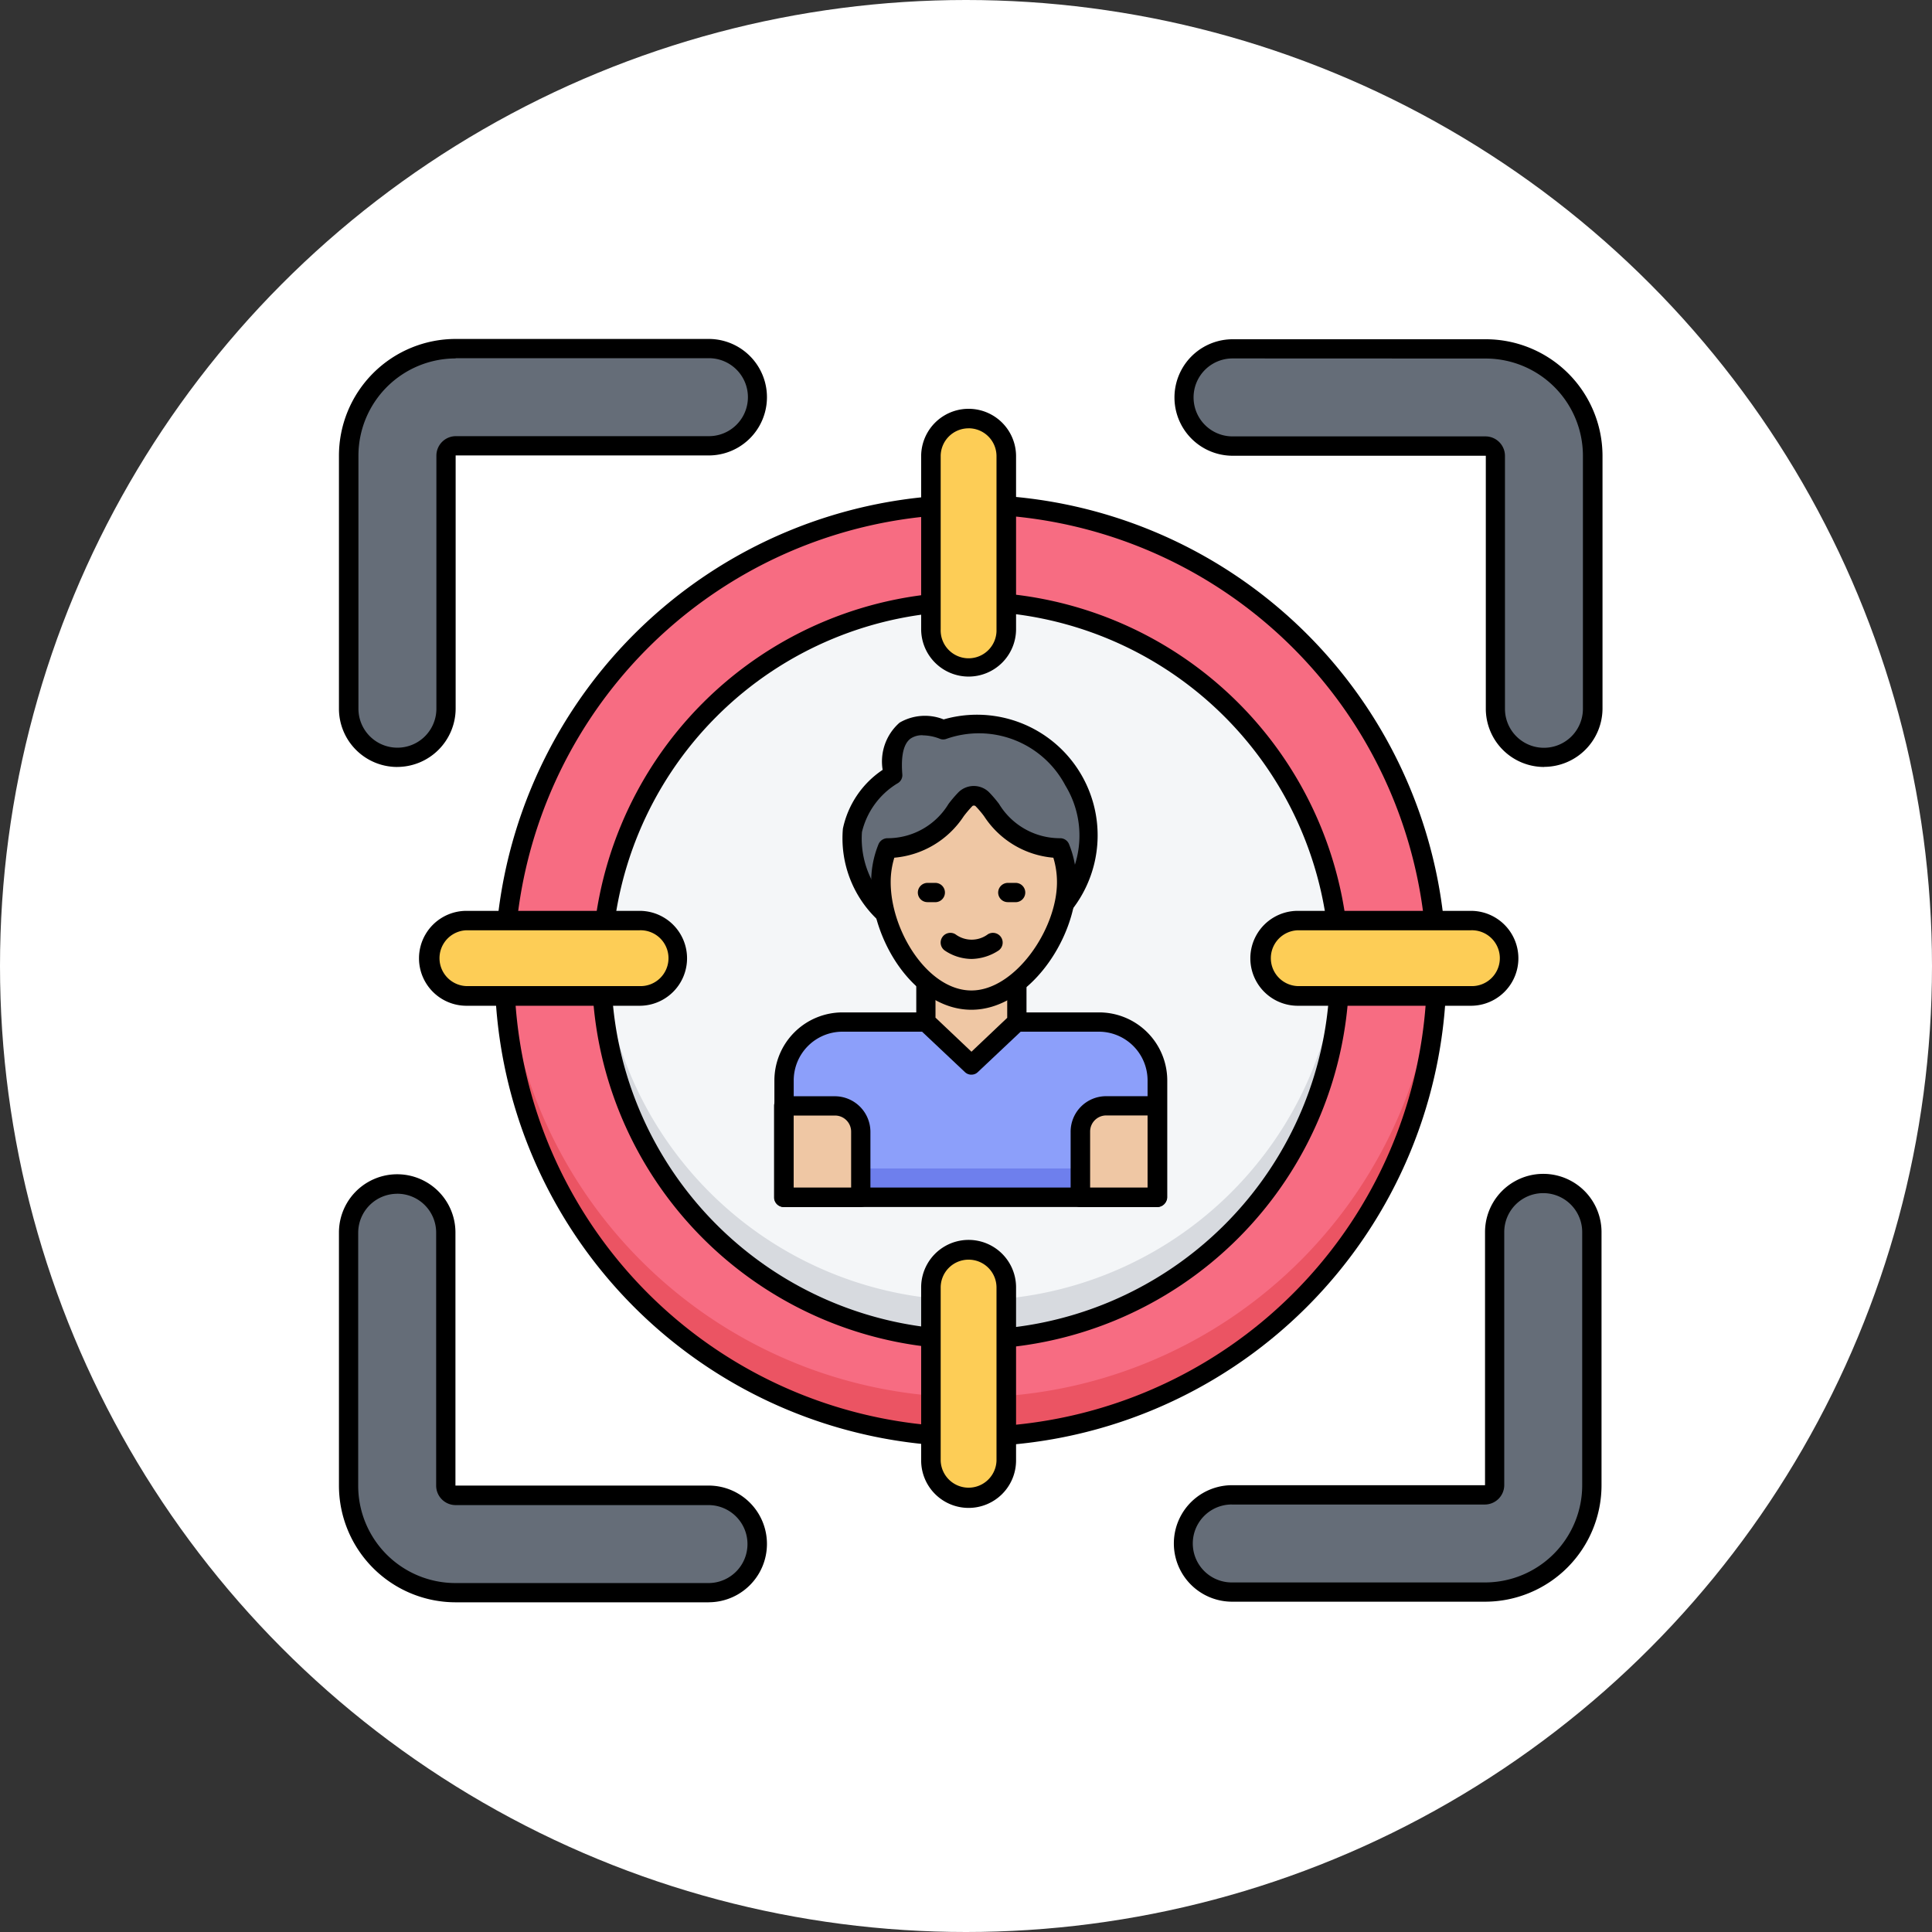<svg xmlns="http://www.w3.org/2000/svg" width="57" height="57" viewBox="0 0 57 57">
  <rect x="0" y="0" width="57" height="57" fill="#333333" stroke="none"/>
  <g id="Grupo_1121573" data-name="Grupo 1121573" transform="translate(-825.051 -11264)">
    <g id="Grupo_1121426" data-name="Grupo 1121426" transform="translate(205 6141)">
      <circle id="Elipse_11781" data-name="Elipse 11781" cx="28.5" cy="28.5" r="28.5" transform="translate(620.051 5123)" fill="#fff"/>
    </g>
    <g id="Grupo_1121572" data-name="Grupo 1121572" transform="translate(833.501 11272.45)">
      <g id="Grupo_1121547" data-name="Grupo 1121547" transform="translate(1.55 1.55)">
        <g id="Grupo_1121540" data-name="Grupo 1121540" transform="translate(24.651 0.006)">
          <g id="Grupo_1121539" data-name="Grupo 1121539">
            <path id="Trazado_919764" data-name="Trazado 919764" d="M54.249,14.093a1.431,1.431,0,0,1-1.434-1.434V5.192a.284.284,0,0,0-.284-.284H45.064a1.434,1.434,0,0,1,0-2.868H52.53a3.159,3.159,0,0,1,3.152,3.152v7.466A1.435,1.435,0,0,1,54.249,14.093Z" transform="translate(-43.346 -1.756)" fill="#656d78"/>
            <path id="Trazado_919765" data-name="Trazado 919765" d="M54.053,14.182a1.72,1.72,0,0,1-1.718-1.718V5H44.868a1.718,1.718,0,0,1,0-3.437h7.466A3.446,3.446,0,0,1,55.778,5v7.466a1.727,1.727,0,0,1-1.724,1.713ZM44.863,2.129a1.15,1.15,0,1,0,0,2.3h7.466A.575.575,0,0,1,52.9,5v7.466a1.15,1.15,0,1,0,2.3,0V5a2.87,2.87,0,0,0-2.868-2.868Z" transform="translate(-43.15 -1.56)"/>
          </g>
        </g>
        <g id="Grupo_1121542" data-name="Grupo 1121542" transform="translate(0)">
          <g id="Grupo_1121541" data-name="Grupo 1121541">
            <path id="Trazado_919766" data-name="Trazado 919766" d="M3.464,14.093A1.431,1.431,0,0,1,2.03,12.659V5.192A3.159,3.159,0,0,1,5.182,2.04h7.466a1.434,1.434,0,1,1,0,2.868H5.188a.284.284,0,0,0-.284.284v7.466a1.44,1.44,0,0,1-1.44,1.434Z" transform="translate(-1.746 -1.75)" fill="#656d78"/>
            <path id="Trazado_919767" data-name="Trazado 919767" d="M3.268,14.178A1.72,1.72,0,0,1,1.55,12.459V4.993A3.446,3.446,0,0,1,4.993,1.55h7.466a1.718,1.718,0,0,1,0,3.437H4.993v7.466a1.726,1.726,0,0,1-1.724,1.724ZM4.993,2.125A2.87,2.87,0,0,0,2.125,4.993v7.466a1.15,1.15,0,1,0,2.3,0V4.993A.575.575,0,0,1,5,4.418h7.466a1.15,1.15,0,1,0,0-2.3H4.993Z" transform="translate(-1.55 -1.55)"/>
          </g>
        </g>
        <g id="Grupo_1121544" data-name="Grupo 1121544" transform="translate(24.633 24.633)">
          <g id="Grupo_1121543" data-name="Grupo 1121543">
            <path id="Trazado_919768" data-name="Trazado 919768" d="M52.5,55.653H45.034a1.434,1.434,0,0,1,0-2.868H52.5a.284.284,0,0,0,.284-.284V45.034a1.434,1.434,0,0,1,2.868,0V52.5A3.159,3.159,0,0,1,52.5,55.653Z" transform="translate(-43.316 -43.316)" fill="#656d78"/>
            <path id="Trazado_919769" data-name="Trazado 919769" d="M52.3,55.742H44.838a1.718,1.718,0,0,1,0-3.437H52.3V44.838a1.718,1.718,0,1,1,3.437,0V52.3A3.439,3.439,0,0,1,52.3,55.742Zm-7.472-2.868a1.15,1.15,0,0,0,0,2.3H52.3A2.87,2.87,0,0,0,55.167,52.3V44.838a1.15,1.15,0,1,0-2.3,0V52.3a.575.575,0,0,1-.575.575h-7.46Z" transform="translate(-43.12 -43.12)"/>
          </g>
        </g>
        <g id="Grupo_1121546" data-name="Grupo 1121546" transform="translate(0 24.645)">
          <g id="Grupo_1121545" data-name="Grupo 1121545">
            <path id="Trazado_919770" data-name="Trazado 919770" d="M12.659,55.683H5.192A3.159,3.159,0,0,1,2.04,52.53V45.064a1.434,1.434,0,1,1,2.868,0V52.53a.284.284,0,0,0,.284.284h7.466a1.434,1.434,0,0,1,0,2.868Z" transform="translate(-1.75 -43.34)" fill="#656d78"/>
            <path id="Trazado_919771" data-name="Trazado 919771" d="M12.459,55.768H4.993A3.446,3.446,0,0,1,1.55,52.325V44.858a1.718,1.718,0,1,1,3.437,0v7.466h7.466a1.721,1.721,0,0,1,.006,3.443ZM3.268,43.715a1.151,1.151,0,0,0-1.15,1.15v7.466A2.87,2.87,0,0,0,4.987,55.2h7.466a1.15,1.15,0,1,0,0-2.3H4.993a.575.575,0,0,1-.575-.575V44.858a1.146,1.146,0,0,0-1.15-1.144Z" transform="translate(-1.55 -43.14)"/>
          </g>
        </g>
      </g>
      <g id="Grupo_1121548" data-name="Grupo 1121548" transform="translate(6.433 6.433)">
        <circle id="Elipse_11959" data-name="Elipse 11959" cx="13.754" cy="13.754" r="13.754" fill="#f76c82"/>
      </g>
      <g id="Grupo_1121549" data-name="Grupo 1121549" transform="translate(6.433 19.612)">
        <path id="Trazado_919772" data-name="Trazado 919772" d="M37.3,32.6a13.754,13.754,0,0,1-27.507,0c0-.19,0-.385.012-.575a13.754,13.754,0,0,0,27.483,0c.006.19.012.385.012.575Z" transform="translate(-9.79 -32.03)" fill="#eb5463"/>
      </g>
      <g id="Grupo_1121550" data-name="Grupo 1121550" transform="translate(6.148 6.148)">
        <path id="Trazado_919773" data-name="Trazado 919773" d="M23.348,37.386A14.038,14.038,0,1,1,37.386,23.348,14.056,14.056,0,0,1,23.348,37.386Zm0-27.5A13.463,13.463,0,1,0,36.811,23.348,13.477,13.477,0,0,0,23.348,9.885Z" transform="translate(-9.31 -9.31)"/>
      </g>
      <g id="Grupo_1121551" data-name="Grupo 1121551" transform="translate(9.301 9.301)">
        <circle id="Elipse_11960" data-name="Elipse 11960" cx="10.885" cy="10.885" r="10.885" fill="#f4f6f8"/>
      </g>
      <g id="Grupo_1121552" data-name="Grupo 1121552" transform="translate(9.301 19.612)">
        <path id="Trazado_919774" data-name="Trazado 919774" d="M36.4,32.6a10.885,10.885,0,1,1-21.771,0c0-.19.006-.385.012-.575a10.886,10.886,0,0,0,21.741,0C36.4,32.22,36.4,32.415,36.4,32.6Z" transform="translate(-14.63 -32.03)" fill="#d7dadf"/>
      </g>
      <g id="Grupo_1121553" data-name="Grupo 1121553" transform="translate(9.016 9.016)">
        <path id="Trazado_919775" data-name="Trazado 919775" d="M25.32,36.49A11.17,11.17,0,1,1,36.49,25.32,11.182,11.182,0,0,1,25.32,36.49Zm0-21.771a10.6,10.6,0,1,0,10.6,10.6A10.613,10.613,0,0,0,25.32,14.719Z" transform="translate(-14.15 -14.15)"/>
      </g>
      <g id="Grupo_1121554" data-name="Grupo 1121554" transform="translate(28.441 18.426)">
        <path id="Trazado_919776" data-name="Trazado 919776" d="M48.463,32.736H53.7a1.044,1.044,0,0,0,1.043-1.043v-.13A1.044,1.044,0,0,0,53.7,30.52H48.463a1.044,1.044,0,0,0-1.043,1.043v.13A1.037,1.037,0,0,0,48.463,32.736Z" transform="translate(-47.13 -30.23)" fill="#fdcd56"/>
        <path id="Trazado_919777" data-name="Trazado 919777" d="M53.436,32.827H48.328a1.4,1.4,0,0,1,0-2.8h5.108a1.4,1.4,0,1,1,0,2.8ZM48.328,30.6a.824.824,0,0,0,0,1.647h5.108a.824.824,0,1,0,0-1.647Z" transform="translate(-46.93 -30.03)"/>
      </g>
      <g id="Grupo_1121555" data-name="Grupo 1121555" transform="translate(3.914 18.426)">
        <path id="Trazado_919778" data-name="Trazado 919778" d="M7.073,32.736h5.238a1.044,1.044,0,0,0,1.043-1.043v-.13a1.044,1.044,0,0,0-1.043-1.043H7.073A1.044,1.044,0,0,0,6.03,31.563v.13a1.037,1.037,0,0,0,1.043,1.043Z" transform="translate(-5.74 -30.23)" fill="#fdcd56"/>
        <path id="Trazado_919779" data-name="Trazado 919779" d="M12.046,32.827H6.938a1.4,1.4,0,0,1,0-2.8h5.108a1.4,1.4,0,0,1,0,2.8ZM6.938,30.6a.824.824,0,0,0,0,1.647h5.108a.824.824,0,1,0,0-1.647Z" transform="translate(-5.54 -30.03)"/>
      </g>
      <g id="Grupo_1121556" data-name="Grupo 1121556" transform="translate(18.729 28.133)">
        <path id="Trazado_919780" data-name="Trazado 919780" d="M31.03,47.953v5.238a1.044,1.044,0,0,0,1.043,1.043h.13a1.044,1.044,0,0,0,1.043-1.043V47.953A1.044,1.044,0,0,0,32.2,46.91h-.13A1.037,1.037,0,0,0,31.03,47.953Z" transform="translate(-30.74 -46.614)" fill="#fdcd56"/>
        <path id="Trazado_919781" data-name="Trazado 919781" d="M31.938,54.315a1.4,1.4,0,0,1-1.4-1.4V47.808a1.4,1.4,0,1,1,2.8,0v5.108A1.4,1.4,0,0,1,31.938,54.315Zm0-7.324a.822.822,0,0,0-.824.824v5.108a.824.824,0,0,0,1.647,0V47.814A.822.822,0,0,0,31.938,46.991Z" transform="translate(-30.54 -46.41)"/>
      </g>
      <g id="Grupo_1121557" data-name="Grupo 1121557" transform="translate(18.729 3.612)">
        <path id="Trazado_919782" data-name="Trazado 919782" d="M31.03,6.563V11.8a1.044,1.044,0,0,0,1.043,1.043h.13A1.044,1.044,0,0,0,33.246,11.8V6.563A1.044,1.044,0,0,0,32.2,5.52h-.13A1.037,1.037,0,0,0,31.03,6.563Z" transform="translate(-30.74 -5.23)" fill="#fdcd56"/>
        <path id="Trazado_919783" data-name="Trazado 919783" d="M31.938,12.929a1.4,1.4,0,0,1-1.4-1.4v-5.1a1.4,1.4,0,1,1,2.8,0v5.108A1.4,1.4,0,0,1,31.938,12.929Zm0-7.324a.822.822,0,0,0-.824.824v5.108a.824.824,0,1,0,1.647,0V6.428a.822.822,0,0,0-.824-.824Z" transform="translate(-30.54 -5.03)"/>
      </g>
      <g id="Grupo_1121571" data-name="Grupo 1121571" transform="translate(14.391 12.599)">
        <path id="Trazado_919784" data-name="Trazado 919784" d="M32.914,35.56H25.507A1.807,1.807,0,0,0,23.7,37.367v3.366H34.716V37.361A1.8,1.8,0,0,0,32.914,35.56Z" transform="translate(-23.416 -26.456)" fill="#8c9ffa"/>
        <g id="Grupo_1121558" data-name="Grupo 1121558" transform="translate(0.284 13.424)">
          <path id="Trazado_919785" data-name="Trazado 919785" d="M23.7,42.85H34.716V43.7H23.7Z" transform="translate(-23.7 -42.85)" fill="#6e7fed"/>
        </g>
        <g id="Grupo_1121559" data-name="Grupo 1121559" transform="translate(0.006 8.82)">
          <path id="Trazado_919786" data-name="Trazado 919786" d="M34.524,40.822H23.514a.284.284,0,0,1-.284-.284V37.089a2.011,2.011,0,0,1,2.009-2.009h7.573a2.011,2.011,0,0,1,2.009,2.009v3.449A.3.3,0,0,1,34.524,40.822ZM23.8,40.247H34.24V37.083a1.439,1.439,0,0,0-1.434-1.434H25.233A1.439,1.439,0,0,0,23.8,37.083Z" transform="translate(-23.23 -35.08)"/>
        </g>
        <g id="Grupo_1121568" data-name="Grupo 1121568" transform="translate(1.996)">
          <g id="Grupo_1121560" data-name="Grupo 1121560" transform="translate(2.2 6.556)">
            <path id="Trazado_919787" data-name="Trazado 919787" d="M33.464,34l-1.339,1.268L30.78,34V31.74h2.684Z" transform="translate(-30.496 -31.456)" fill="#efc7a4"/>
            <path id="Trazado_919788" data-name="Trazado 919788" d="M31.93,35.361a.273.273,0,0,1-.2-.077l-1.345-1.268a.278.278,0,0,1-.089-.207V31.544a.284.284,0,0,1,.284-.284h2.684a.284.284,0,0,1,.284.284v2.264a.278.278,0,0,1-.089.207l-1.345,1.268a.259.259,0,0,1-.19.077Zm-1.061-1.677,1.055,1,1.055-1V31.829H30.863v1.855Z" transform="translate(-30.3 -31.26)"/>
          </g>
          <g id="Grupo_1121561" data-name="Grupo 1121561">
            <path id="Trazado_919789" data-name="Trazado 919789" d="M28.066,26.3c-2.358-2.649.219-4.095.219-4.095-.178-2.062,1.493-1.339,1.493-1.339a3.267,3.267,0,0,1,3.6,5.1Z" transform="translate(-26.785 -20.393)" fill="#656d78"/>
            <path id="Trazado_919790" data-name="Trazado 919790" d="M27.869,26.391a.287.287,0,0,1-.213-.095,3.305,3.305,0,0,1-1.037-2.7,2.771,2.771,0,0,1,1.173-1.736,1.523,1.523,0,0,1,.5-1.393,1.487,1.487,0,0,1,1.3-.095A3.559,3.559,0,0,1,33.4,25.958a.278.278,0,0,1-.2.1l-5.315.332h-.018Zm1.108-5.552a.605.605,0,0,0-.356.095c-.267.19-.279.676-.249,1.055a.276.276,0,0,1-.148.273,2.307,2.307,0,0,0-1.043,1.434,2.685,2.685,0,0,0,.806,2.115L33.03,25.5a2.832,2.832,0,0,0,.154-3.176,2.883,2.883,0,0,0-3.52-1.375.265.265,0,0,1-.2-.012,1.422,1.422,0,0,0-.486-.095Z" transform="translate(-26.588 -20.196)"/>
          </g>
          <g id="Grupo_1121563" data-name="Grupo 1121563" transform="translate(0.866 2.141)">
            <g id="Grupo_1121562" data-name="Grupo 1121562">
              <path id="Trazado_919791" data-name="Trazado 919791" d="M34.015,26.854c0,1.517-1.3,3.478-2.809,3.478s-2.667-1.967-2.667-3.478a2.665,2.665,0,0,1,.19-1c1.416.006,1.867-1.019,2.305-1.44a.358.358,0,0,1,.492,0c.438.427.889,1.452,2.305,1.44a2.918,2.918,0,0,1,.184,1Z" transform="translate(-28.25 -24.016)" fill="#efc7a4"/>
              <path id="Trazado_919792" data-name="Trazado 919792" d="M31.007,30.411c-1.665,0-2.957-2.027-2.957-3.769a2.927,2.927,0,0,1,.213-1.108.29.29,0,0,1,.267-.184h.018a2.1,2.1,0,0,0,1.784-1.013,3.672,3.672,0,0,1,.3-.35.644.644,0,0,1,.889,0,3.673,3.673,0,0,1,.3.35,2.1,2.1,0,0,0,1.784,1.013h.018a.282.282,0,0,1,.267.184,2.927,2.927,0,0,1,.213,1.108C34.1,28.343,32.672,30.411,31.007,30.411Zm-2.275-4.486a2.454,2.454,0,0,0-.107.723c0,1.44,1.1,3.194,2.382,3.194s2.524-1.8,2.524-3.194a2.454,2.454,0,0,0-.107-.723A2.708,2.708,0,0,1,31.38,24.7a2.9,2.9,0,0,0-.255-.3.081.081,0,0,0-.089,0,3.729,3.729,0,0,0-.255.3A2.732,2.732,0,0,1,28.731,25.925Z" transform="translate(-28.05 -23.81)"/>
            </g>
          </g>
          <g id="Grupo_1121566" data-name="Grupo 1121566" transform="translate(2.241 4.997)">
            <g id="Grupo_1121564" data-name="Grupo 1121564" transform="translate(2.37)">
              <path id="Trazado_919793" data-name="Trazado 919793" d="M34.886,29.2h-.231a.284.284,0,0,1-.284-.284.288.288,0,0,1,.284-.284h.231a.284.284,0,0,1,0,.569Z" transform="translate(-34.37 -28.63)"/>
            </g>
            <g id="Grupo_1121565" data-name="Grupo 1121565">
              <path id="Trazado_919794" data-name="Trazado 919794" d="M30.886,29.2h-.231a.284.284,0,0,1-.284-.284.288.288,0,0,1,.284-.284h.231a.284.284,0,1,1,0,.569Z" transform="translate(-30.37 -28.63)"/>
            </g>
          </g>
          <g id="Grupo_1121567" data-name="Grupo 1121567" transform="translate(2.905 6.467)">
            <path id="Trazado_919795" data-name="Trazado 919795" d="M32.409,31.886a1.436,1.436,0,0,1-.788-.249.287.287,0,0,1,.314-.48.8.8,0,0,0,.96,0,.287.287,0,0,1,.314.48A1.5,1.5,0,0,1,32.409,31.886Z" transform="translate(-31.49 -31.11)"/>
          </g>
        </g>
        <g id="Grupo_1121569" data-name="Grupo 1121569" transform="translate(0 11.297)">
          <path id="Trazado_919796" data-name="Trazado 919796" d="M25.97,40.488v1.938H23.7v-2.7h1.505A.761.761,0,0,1,25.97,40.488Z" transform="translate(-23.416 -39.451)" fill="#efc7a4"/>
          <path id="Trazado_919797" data-name="Trazado 919797" d="M25.774,42.525H23.5a.284.284,0,0,1-.284-.284v-2.7a.284.284,0,0,1,.284-.284H25.01a1.051,1.051,0,0,1,1.049,1.049v1.938a.279.279,0,0,1-.284.279Zm-1.979-.575H25.49V40.3a.475.475,0,0,0-.474-.474H23.795Z" transform="translate(-23.22 -39.26)"/>
        </g>
        <g id="Grupo_1121570" data-name="Grupo 1121570" transform="translate(8.746 11.291)">
          <path id="Trazado_919798" data-name="Trazado 919798" d="M38.47,40.488v1.938h2.27v-2.7H39.234A.761.761,0,0,0,38.47,40.488Z" transform="translate(-38.18 -39.446)" fill="#efc7a4"/>
          <path id="Trazado_919799" data-name="Trazado 919799" d="M40.534,42.521h-2.27a.284.284,0,0,1-.284-.284V40.3a1.047,1.047,0,0,1,1.049-1.049h1.505a.284.284,0,0,1,.284.284v2.7A.282.282,0,0,1,40.534,42.521Zm-1.979-.575H40.25V39.819H39.029a.475.475,0,0,0-.474.474Z" transform="translate(-37.98 -39.25)"/>
        </g>
      </g>
    </g>
  </g>
</svg>
